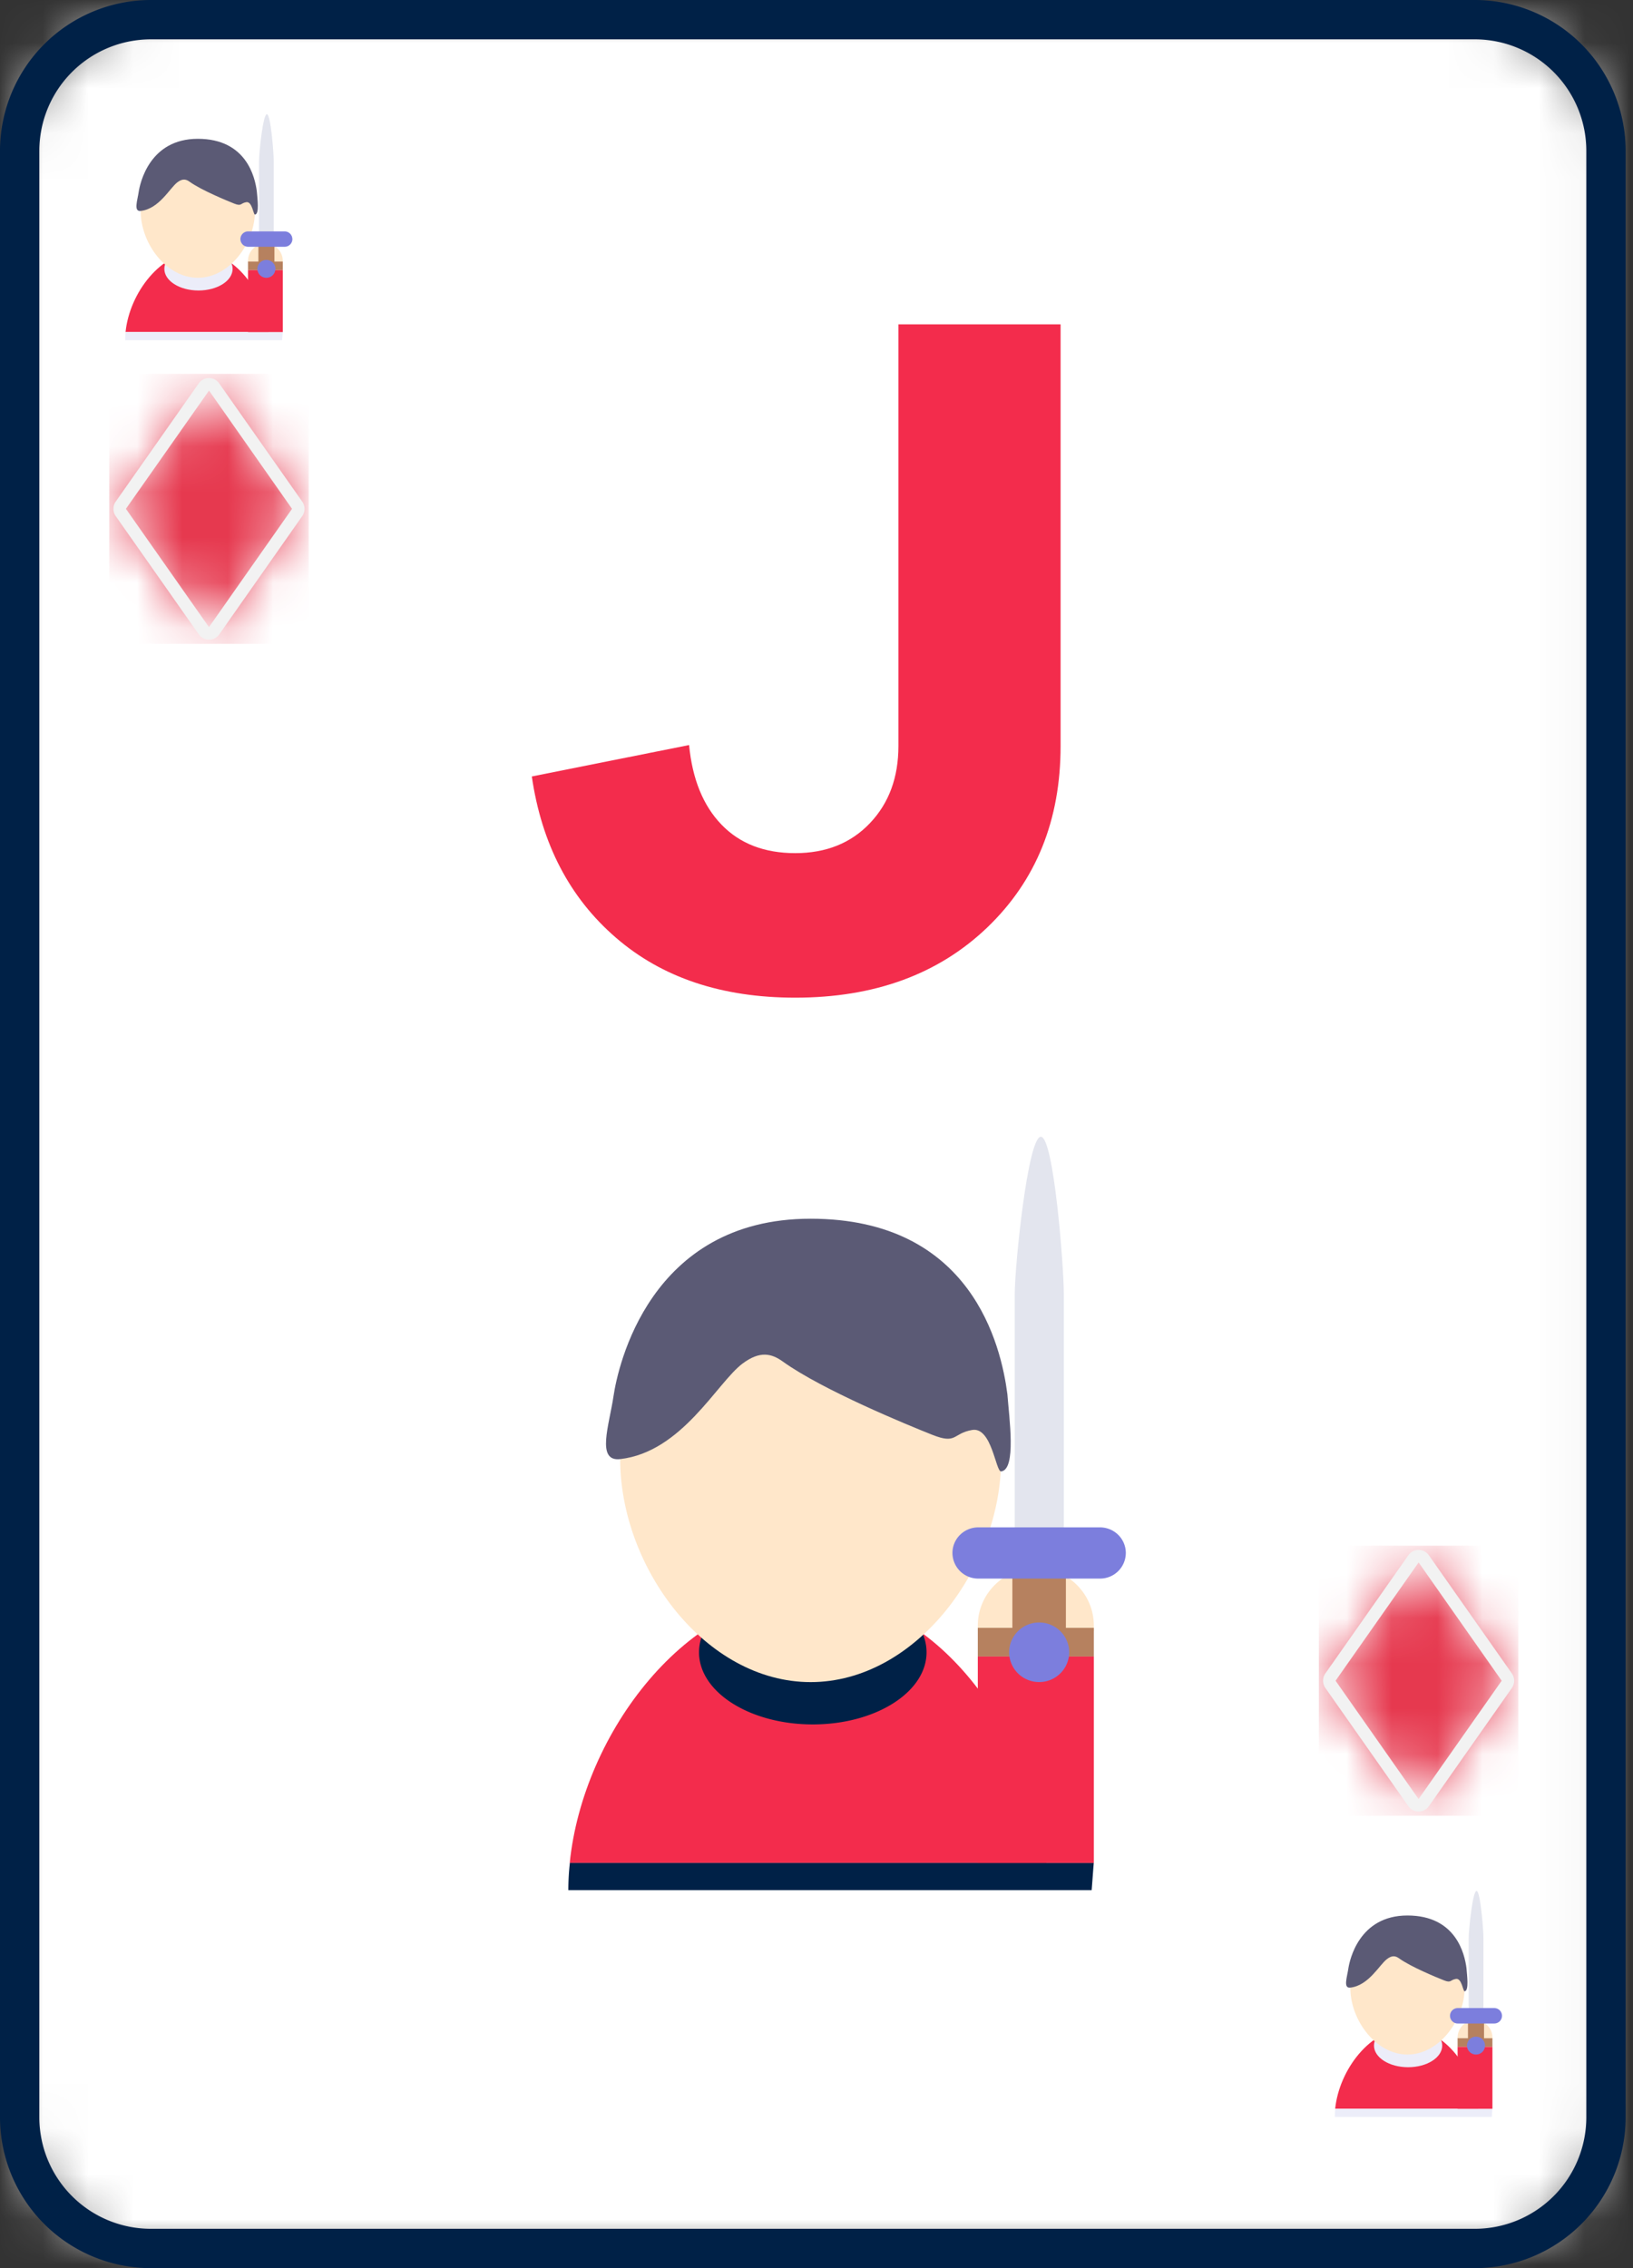 <svg xmlns="http://www.w3.org/2000/svg" xmlns:xlink="http://www.w3.org/1999/xlink" width="36" height="50" viewBox="0 0 36 50">
    <rect x="0" y="0" width="36" height="50" fill="#333333" stroke="none"/>
    <defs>
        <path id="a" d="M2.89 0A2.89 2.89 0 0 0 0 2.89v43.353a2.89 2.89 0 0 0 2.89 2.89h29.19a2.89 2.89 0 0 0 2.891-2.89V2.89A2.89 2.89 0 0 0 32.081 0H2.89z"/>
        <path id="c" d="M2.016.163a.136.136 0 0 0-.033.034L.15 2.804a.138.138 0 0 0 0 .159L1.983 5.57a.138.138 0 0 0 .226 0l1.83-2.608a.138.138 0 0 0 0-.159L2.21.197a.137.137 0 0 0-.192-.034z"/>
        <path id="e" d="M2.016.163a.136.136 0 0 0-.033.034L.15 2.804a.138.138 0 0 0 0 .159L1.983 5.57a.138.138 0 0 0 .226 0l1.83-2.608a.138.138 0 0 0 0-.159L2.21.197a.137.137 0 0 0-.192-.034z"/>
    </defs>
    <g fill="none" fill-rule="evenodd">
        <g transform="translate(.434 .434)">
            <mask id="b" fill="#fff">
                <use xlink:href="#a"/>
            </mask>
            <path fill="#FFF" d="M-.833 49.745h36.416V-.833H-.833z" mask="url(#b)"/>
            <g mask="url(#b)">
                <g transform="translate(2.078 7.9)">
                    <mask id="d" fill="#fff">
                        <use xlink:href="#c"/>
                    </mask>
                    <path fill="#E6394F" d="M-.103 5.86h4.397V-.093H-.103z" mask="url(#d)"/>
                </g>
                <path fill="#F2F2F2" d="M2.342 10.783l1.831 2.608 1.831-2.608-1.83-2.607-1.832 2.607zm1.832 2.884a.274.274 0 0 1-.226-.117l-1.832-2.608a.277.277 0 0 1 0-.317l1.831-2.608a.276.276 0 0 1 .451 0l1.832 2.608a.277.277 0 0 1 0 .317L4.4 13.55a.275.275 0 0 1-.225.117z"/>
            </g>
            <g mask="url(#b)">
                <g transform="translate(28.744 33.733)">
                    <mask id="f" fill="#fff">
                        <use xlink:href="#e"/>
                    </mask>
                    <path fill="#E6394F" d="M-.103 5.86h4.397V-.093H-.103z" mask="url(#f)"/>
                </g>
                <path fill="#F2F2F2" d="M29.009 36.617l1.83 2.608 1.832-2.608-1.831-2.608-1.831 2.608zM30.84 39.5a.274.274 0 0 1-.226-.117l-1.831-2.608a.277.277 0 0 1 0-.317l1.831-2.608a.276.276 0 0 1 .451 0l1.832 2.608a.277.277 0 0 1 0 .317l-1.831 2.608a.275.275 0 0 1-.226.117z"/>
            </g>
            <path fill="#F32C4C" fill-rule="nonzero" d="M22.947 6.716v9.295c0 1.633-.538 2.965-1.614 3.998-1.077 1.033-2.488 1.55-4.236 1.55-1.618 0-2.936-.441-3.954-1.323-1.019-.88-1.636-2.065-1.853-3.553l3.467-.693c.072.75.31 1.336.715 1.755.404.419.946.628 1.625.628s1.228-.22 1.646-.66c.42-.441.629-1.008.629-1.702V6.716h3.575z" mask="url(#b)"/>
        </g>
        <path fill="#002147" d="M3.324.867A2.46 2.46 0 0 0 .867 3.324v43.352a2.46 2.46 0 0 0 2.457 2.457h29.19a2.46 2.46 0 0 0 2.457-2.457V3.324A2.46 2.46 0 0 0 32.514.867H3.324zM32.514 50H3.324A3.327 3.327 0 0 1 0 46.676V3.324A3.328 3.328 0 0 1 3.324 0h29.19a3.327 3.327 0 0 1 3.324 3.324v43.352A3.327 3.327 0 0 1 32.514 50z"/>
        <path fill="#F32C4C" d="M17.892 35.147c-2.728 0-5.041 3.046-5.332 5.92h10.51c-.272-2.874-2.45-5.92-5.178-5.92"/>
        <path fill="#002147" d="M12.53 41.667h11.536l.046-.6H12.563a5.466 5.466 0 0 0-.034.6zM20.426 36.424c0 .878-1.123 1.59-2.508 1.59s-2.508-.712-2.508-1.59c0-.879 1.123-1.59 2.508-1.59s2.508.711 2.508 1.59"/>
        <path fill="#FFE7CA" d="M24.114 35.835c0-.7-.572-1.268-1.279-1.268-.706 0-1.279.568-1.279 1.268v.123h2.558v-.123"/>
        <path fill="#B6815F" d="M24.114 35.885h-2.558v.632h2.558z"/>
        <path fill="#F32C4C" d="M24.114 36.517h-2.558v4.55h2.558z"/>
        <path fill="#FFE7CA" d="M22.07 32.165c0 2.39-1.88 4.916-4.199 4.916s-4.199-2.527-4.199-4.916c0-2.389.327-4.74 4.2-4.74 4.198 0 4.198 2.351 4.198 4.74"/>
        <path fill="#5B5A75" d="M13.672 32.165c1.36-.156 2.132-1.679 2.694-2.103.392-.295.649-.222.895-.045.87.625 2.741 1.394 3.29 1.612.548.217.444-.03.88-.106.435-.075.52.93.64.914.341-.045.175-1.188.137-1.705-.138-1.06-.782-3.866-4.339-3.866-3.558 0-4.25 3.275-4.344 3.912-.094.636-.388 1.449.147 1.387"/>
        <path fill="#E3E5EE" d="M23.453 33.823H22.37v-5.285c0-.643.29-3.479.576-3.479.285 0 .506 2.865.506 3.452v5.312"/>
        <path fill="#B6815F" d="M23.498 36.147a.587.587 0 0 1-.59.584.587.587 0 0 1-.59-.584v-1.41c0-.322.264-.583.59-.583.326 0 .59.261.59.584v1.41"/>
        <path fill="#7C7EDD" d="M24.819 34.235a.567.567 0 0 1-.57.564h-2.682a.567.567 0 0 1-.57-.564c0-.312.255-.565.57-.565h2.682c.315 0 .57.253.57.565M23.571 36.423a.66.66 0 0 1-.663.657.66.66 0 0 1-.662-.657.66.66 0 0 1 .662-.656.66.66 0 0 1 .663.656"/>
        <g>
            <path fill="#F32C4C" d="M31.034 44.71c-.818 0-1.512.915-1.6 1.777h3.154c-.082-.862-.735-1.776-1.554-1.776"/>
            <path fill="#ECEDF9" d="M29.425 46.667h3.462l.013-.18h-3.464c-.007.06-.01.12-.01.18zM31.794 45.094c0 .263-.336.477-.752.477-.415 0-.752-.214-.752-.477 0-.264.337-.477.752-.477.416 0 .752.213.752.477"/>
            <path fill="#FFE7CA" d="M32.901 44.917c0-.21-.172-.38-.384-.38a.382.382 0 0 0-.384.38v.037h.768v-.037"/>
            <path fill="#B6815F" d="M32.901 44.932h-.768v.19h.768z"/>
            <path fill="#F32C4C" d="M32.901 45.122h-.768v1.365h.768z"/>
            <path fill="#FFE7CA" d="M32.288 43.816c0 .717-.564 1.475-1.26 1.475-.696 0-1.26-.758-1.26-1.475 0-.716.098-1.422 1.26-1.422 1.26 0 1.26.706 1.26 1.422"/>
            <path fill="#5B5A75" d="M29.768 43.816c.408-.047.64-.503.809-.63.117-.09.194-.067.268-.014.26.187.822.418.987.483.164.066.133-.009.264-.031.13-.023.156.278.192.274.102-.014.052-.357.041-.512-.041-.317-.234-1.16-1.302-1.16-1.067 0-1.275.983-1.303 1.174-.028.19-.116.435.044.416"/>
            <path fill="#E3E5EE" d="M32.703 44.314h-.325v-1.586c0-.193.087-1.044.173-1.044.085 0 .152.86.152 1.036v1.594"/>
            <path fill="#B6815F" d="M32.716 45.01c0 .098-.08.176-.177.176a.176.176 0 0 1-.177-.175v-.423c0-.097.08-.175.177-.175.098 0 .177.078.177.175v.423"/>
            <path fill="#7C7EDD" d="M33.112 44.437a.17.17 0 0 1-.17.17h-.805a.17.17 0 0 1-.171-.17.17.17 0 0 1 .17-.17h.805a.17.17 0 0 1 .171.17M32.738 45.094a.198.198 0 0 1-.199.197.198.198 0 0 1-.199-.197c0-.11.09-.197.2-.197.109 0 .198.088.198.197"/>
        </g>
        <g>
            <path fill="#F32C4C" d="M4.368 5.544c-.819 0-1.513.914-1.6 1.776h3.153c-.082-.862-.735-1.776-1.553-1.776"/>
            <path fill="#ECEDF9" d="M2.759 7.5h3.46l.015-.18H2.769c-.007.06-.01.12-.01.18zM5.128 5.927c0 .264-.337.477-.753.477-.415 0-.752-.213-.752-.477 0-.263.337-.477.752-.477.416 0 .753.214.753.477"/>
            <path fill="#FFE7CA" d="M6.234 5.75c0-.21-.172-.38-.383-.38a.382.382 0 0 0-.384.38v.037h.767V5.75"/>
            <path fill="#B6815F" d="M6.234 5.766h-.767v.19h.767z"/>
            <path fill="#F32C4C" d="M6.234 5.955h-.767V7.32h.767z"/>
            <path fill="#FFE7CA" d="M5.621 4.65c0 .716-.564 1.474-1.26 1.474-.695 0-1.26-.758-1.26-1.474 0-.717.099-1.422 1.26-1.422 1.26 0 1.26.705 1.26 1.422"/>
            <path fill="#5B5A75" d="M3.102 4.65c.408-.047.64-.504.808-.631.117-.089.194-.067.268-.014.261.188.823.418.987.484.165.065.133-.01.264-.032.13-.023.157.279.192.274.103-.013.053-.356.041-.511-.04-.318-.234-1.16-1.301-1.16-1.068 0-1.275.982-1.304 1.173-.028.191-.116.435.045.417"/>
            <path fill="#E3E5EE" d="M6.036 5.147H5.71V3.561c0-.193.087-1.043.173-1.043s.152.86.152 1.035v1.594"/>
            <path fill="#B6815F" d="M6.05 5.844c0 .097-.08.175-.178.175a.176.176 0 0 1-.176-.175v-.423a.176.176 0 1 1 .354 0v.423"/>
            <path fill="#7C7EDD" d="M6.446 5.27a.17.17 0 0 1-.171.17H5.47a.17.17 0 0 1-.17-.17.17.17 0 0 1 .17-.169h.805a.17.17 0 0 1 .17.17M6.071 5.927a.198.198 0 0 1-.199.197.198.198 0 0 1-.198-.197c0-.109.089-.197.198-.197.11 0 .2.088.2.197"/>
        </g>
    </g>
</svg>
